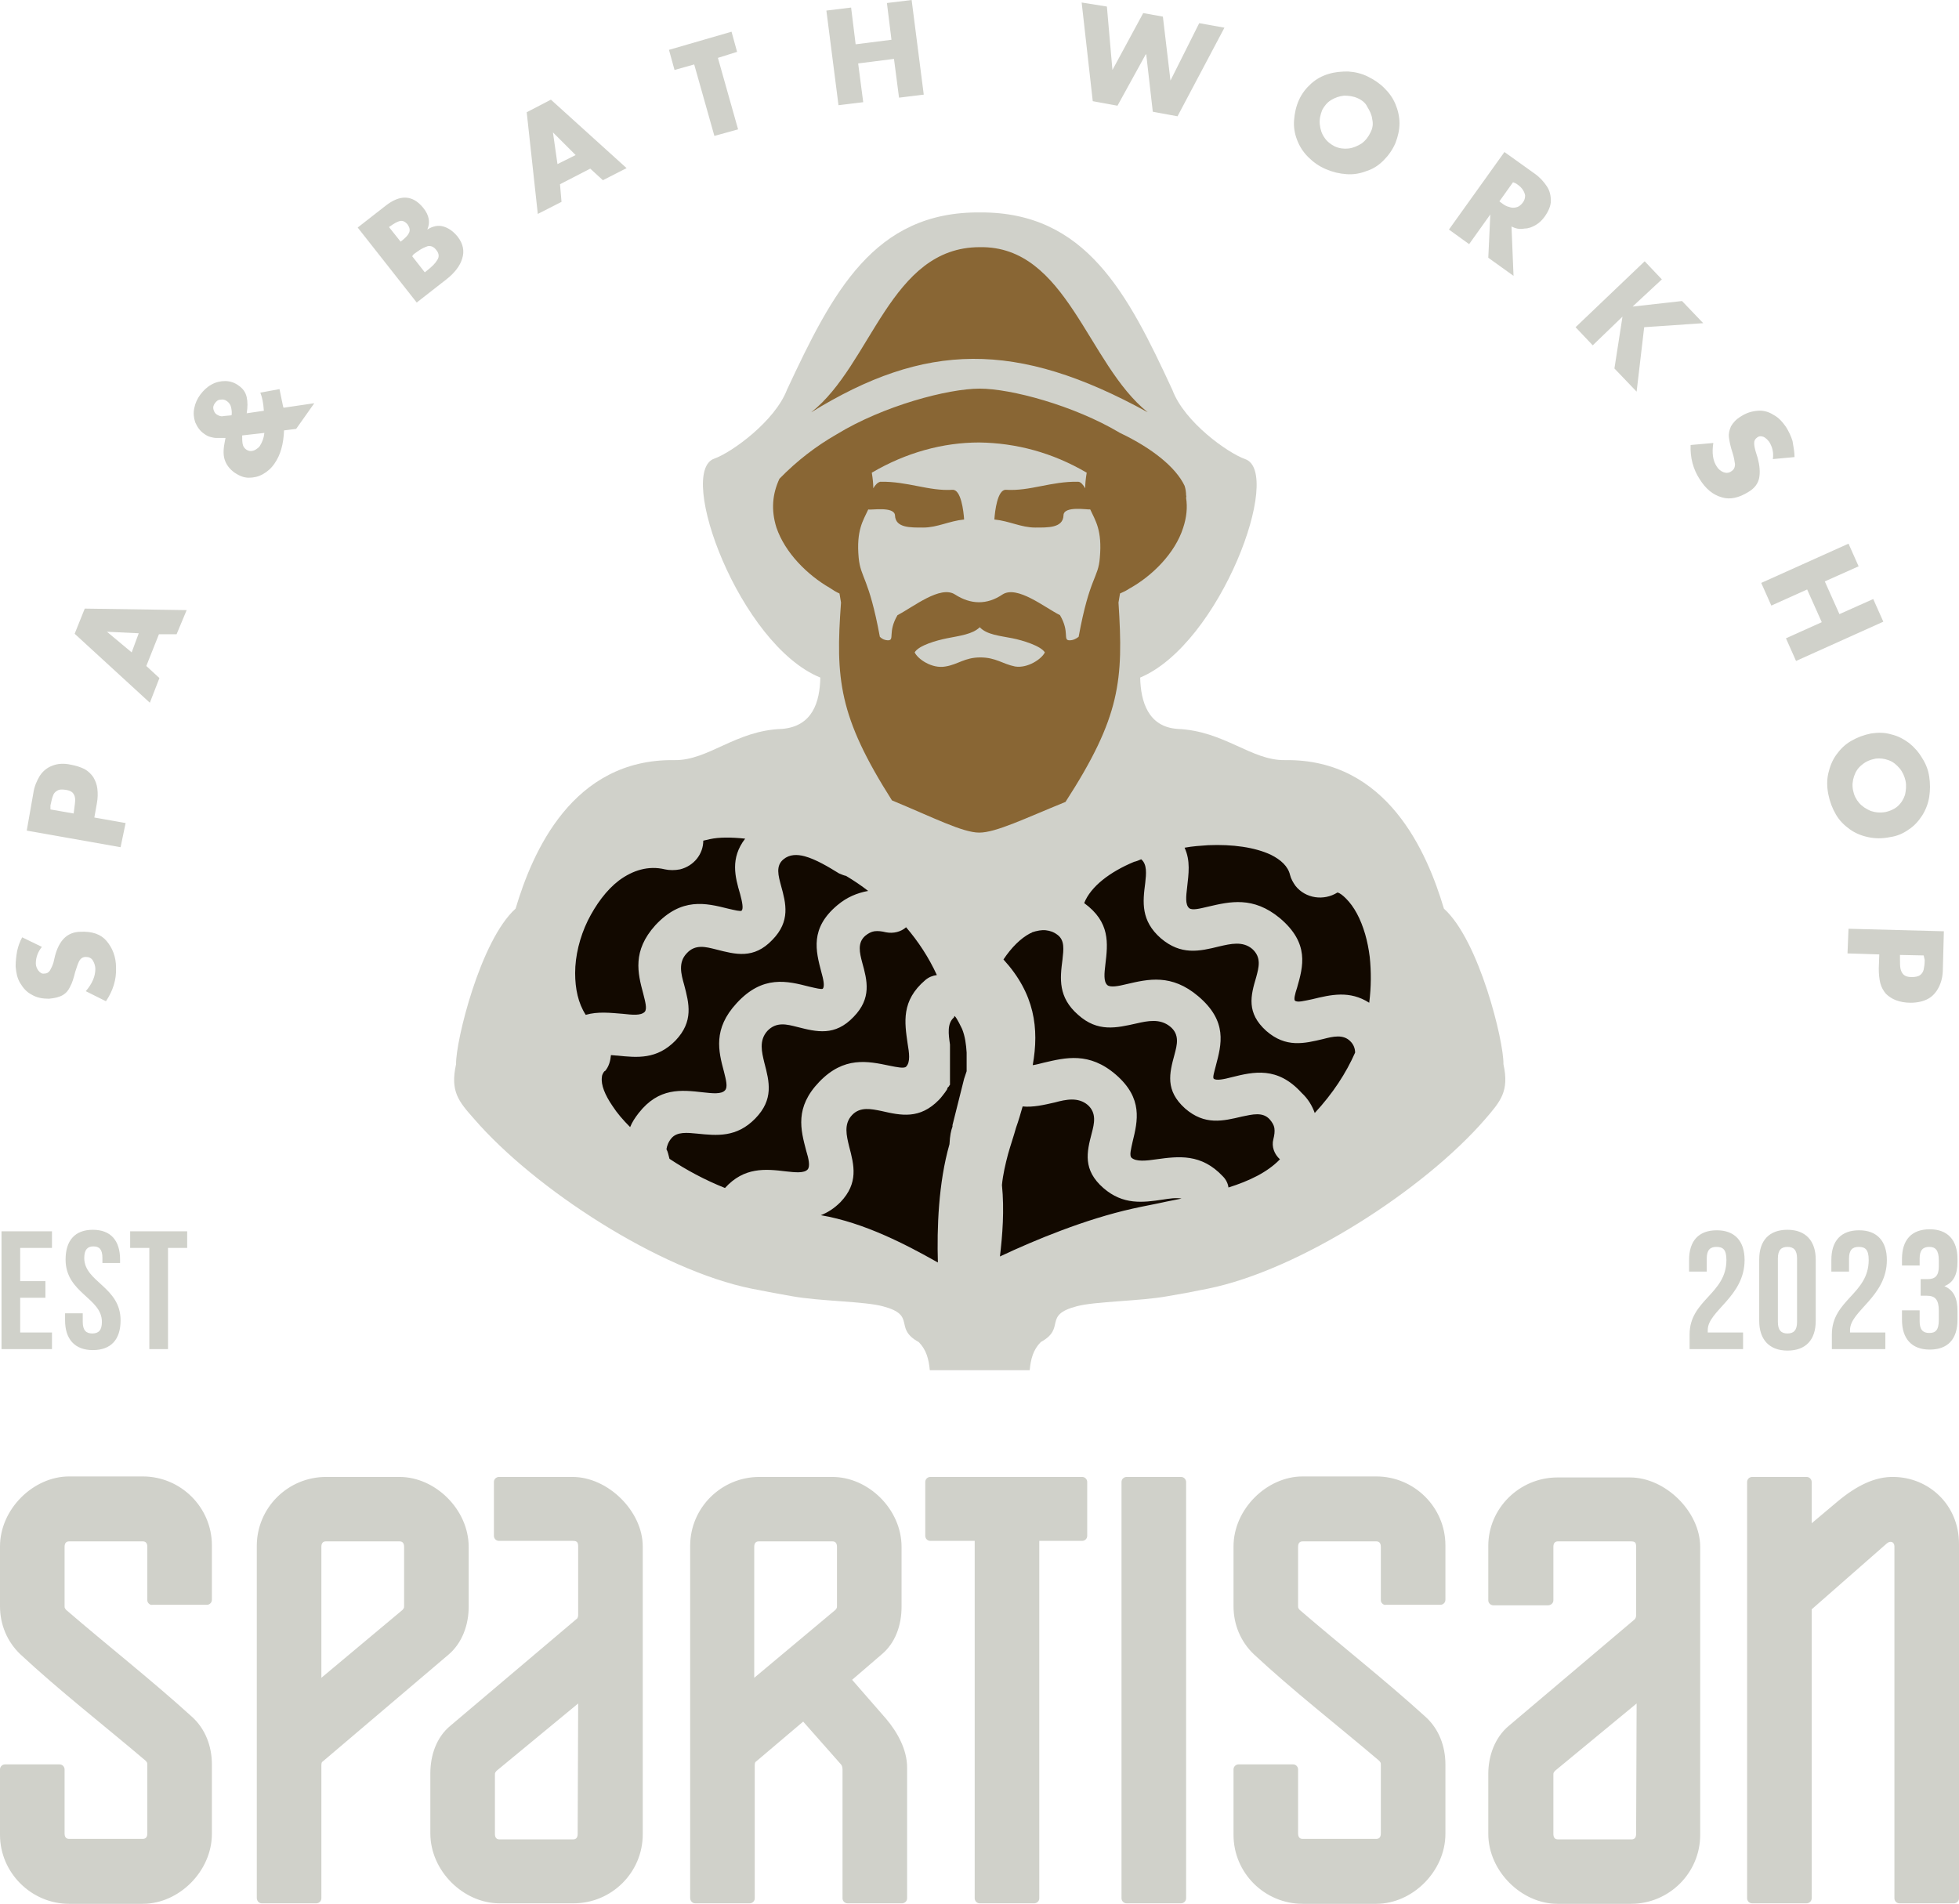 <svg width="178" height="173" viewBox="0 0 178 173" fill="none" xmlns="http://www.w3.org/2000/svg">
<path fill-rule="evenodd" clip-rule="evenodd" d="M174.791 86.82L172.637 86.775V87.14C172.637 87.506 172.637 87.781 172.682 88.01C172.728 88.238 172.82 88.421 172.958 88.558C173.095 88.696 173.324 88.787 173.691 88.787C174.012 88.787 174.287 88.741 174.47 88.604C174.654 88.467 174.745 88.284 174.791 88.101C174.837 87.872 174.883 87.598 174.883 87.232L174.791 86.82ZM167.961 84.396L176.625 84.624L176.533 88.055C176.533 88.696 176.396 89.245 176.166 89.702C175.937 90.159 175.616 90.525 175.204 90.754C174.791 90.983 174.241 91.12 173.599 91.12C173.095 91.12 172.637 91.029 172.27 90.891C171.903 90.754 171.582 90.525 171.353 90.297C171.124 90.022 170.941 89.702 170.849 89.336C170.757 88.97 170.711 88.513 170.711 88.01L170.757 86.729L167.869 86.637L167.961 84.396ZM173.141 70.947C173.049 70.536 172.866 70.124 172.591 69.804C172.316 69.484 171.995 69.209 171.582 69.072C171.216 68.935 170.803 68.889 170.436 68.935C169.932 69.026 169.519 69.209 169.199 69.484C168.832 69.758 168.603 70.124 168.465 70.536C168.328 70.947 168.282 71.359 168.373 71.817C168.465 72.274 168.648 72.64 168.924 72.96C169.199 73.28 169.565 73.509 169.978 73.692C170.39 73.829 170.849 73.875 171.353 73.784C171.72 73.692 172.087 73.555 172.407 73.28C172.728 73.006 172.958 72.64 173.095 72.228C173.187 71.817 173.233 71.359 173.141 70.947ZM175.295 70.581C175.387 71.176 175.387 71.817 175.295 72.411C175.204 73.006 174.975 73.6 174.654 74.104C174.333 74.607 173.92 75.064 173.416 75.385C172.912 75.75 172.362 75.979 171.72 76.071C171.032 76.208 170.39 76.208 169.749 76.071C169.107 75.933 168.557 75.705 168.053 75.339C167.548 74.973 167.136 74.561 166.815 74.012C166.494 73.463 166.265 72.869 166.127 72.182C165.99 71.496 165.99 70.856 166.127 70.261C166.265 69.667 166.494 69.072 166.861 68.569C167.227 68.066 167.64 67.654 168.19 67.334C168.74 67.013 169.336 66.785 170.024 66.647C170.665 66.556 171.261 66.556 171.857 66.739C172.453 66.876 172.958 67.151 173.462 67.517C173.92 67.883 174.333 68.34 174.654 68.889C174.975 69.392 175.204 69.941 175.295 70.581ZM165.806 52.833L167.136 55.806L170.207 54.434L171.124 56.493L163.193 60.061L162.277 58.002L165.531 56.538L164.202 53.565L160.947 55.029L160.03 52.97L167.961 49.402L168.878 51.461L165.806 52.833ZM163.056 41.535L161.085 41.718C161.176 41.123 161.039 40.62 160.764 40.162C160.626 39.979 160.443 39.796 160.26 39.705C160.03 39.613 159.847 39.613 159.664 39.751C159.48 39.888 159.389 40.025 159.389 40.254C159.389 40.483 159.434 40.711 159.526 41.032L159.71 41.626C159.893 42.312 159.939 42.907 159.847 43.41C159.755 43.913 159.434 44.371 158.884 44.691C158.013 45.24 157.188 45.423 156.455 45.194C155.63 44.965 154.988 44.416 154.438 43.547C153.842 42.633 153.567 41.58 153.613 40.437L155.676 40.254C155.538 41.169 155.63 41.855 155.996 42.404C156.134 42.633 156.363 42.815 156.592 42.907C156.822 42.998 157.097 42.998 157.326 42.815C157.555 42.678 157.647 42.45 157.647 42.175C157.601 41.901 157.555 41.535 157.417 41.123C157.234 40.574 157.142 40.117 157.097 39.751C157.051 39.385 157.142 39.065 157.28 38.744C157.463 38.424 157.738 38.104 158.197 37.83C158.701 37.509 159.159 37.372 159.71 37.326C160.214 37.281 160.718 37.418 161.131 37.692C161.589 37.921 161.956 38.333 162.277 38.79C162.506 39.156 162.735 39.613 162.873 40.071C162.964 40.62 163.056 41.077 163.056 41.535ZM148.341 27.858L152.833 27.354L154.759 29.367L149.395 29.733L148.708 35.588L146.691 33.484L147.424 28.772L144.72 31.38L143.161 29.733L149.441 23.741L151 25.387L148.341 27.858ZM137.477 16.559L136.239 18.297L136.422 18.434C136.652 18.617 136.881 18.755 137.11 18.8C137.339 18.892 137.523 18.892 137.752 18.846C137.981 18.8 138.164 18.663 138.348 18.434C138.531 18.206 138.577 17.977 138.577 17.748C138.531 17.52 138.439 17.337 138.302 17.154C138.164 16.971 137.935 16.788 137.706 16.651L137.477 16.559ZM137.339 20.584L137.523 25.067L135.23 23.42L135.414 19.486L133.489 22.185L131.655 20.859L136.697 13.814L139.448 15.781C139.906 16.102 140.273 16.513 140.548 16.925C140.823 17.337 140.915 17.794 140.915 18.252C140.915 18.709 140.686 19.212 140.365 19.669C140.135 19.99 139.86 20.264 139.54 20.447C139.219 20.63 138.898 20.767 138.531 20.767C138.073 20.859 137.706 20.767 137.339 20.584ZM123.358 8.92C122.945 8.737 122.533 8.691 122.12 8.691C121.707 8.737 121.295 8.874 120.928 9.103C120.561 9.332 120.332 9.652 120.149 9.972C119.965 10.429 119.874 10.841 119.92 11.299C119.965 11.756 120.103 12.168 120.332 12.488C120.561 12.854 120.928 13.128 121.295 13.311C121.707 13.494 122.12 13.54 122.533 13.494C122.945 13.448 123.358 13.265 123.724 13.037C124.091 12.762 124.366 12.396 124.55 11.985C124.733 11.619 124.779 11.253 124.687 10.841C124.641 10.429 124.458 10.063 124.229 9.698C124.091 9.377 123.77 9.103 123.358 8.92ZM124.275 6.953C124.825 7.227 125.329 7.548 125.787 8.005C126.246 8.462 126.567 8.92 126.796 9.469C127.025 10.018 127.162 10.612 127.162 11.207C127.162 11.802 127.025 12.396 126.796 12.991C126.521 13.631 126.154 14.135 125.696 14.592C125.237 15.049 124.733 15.37 124.137 15.553C123.541 15.781 122.945 15.873 122.349 15.827C121.707 15.781 121.112 15.644 120.47 15.37C119.828 15.095 119.324 14.729 118.865 14.272C118.407 13.814 118.086 13.311 117.857 12.717C117.628 12.122 117.536 11.527 117.582 10.933C117.628 10.292 117.765 9.652 118.04 9.057C118.315 8.462 118.682 8.005 119.14 7.593C119.599 7.182 120.103 6.907 120.699 6.724C121.295 6.541 121.891 6.496 122.487 6.496C123.129 6.541 123.724 6.678 124.275 6.953ZM100.575 0.595L101.079 6.358L103.875 1.189L105.663 1.51L106.351 7.319L108.964 2.104L111.256 2.516L106.993 10.567L104.746 10.155L104.15 4.94H104.105L101.537 9.606L99.291 9.194L98.283 0.229L100.575 0.595ZM77.746 4.025L81.001 3.614L80.588 0.274L82.834 0L83.935 8.6L81.688 8.874L81.23 5.352L77.975 5.764L78.434 9.286L76.188 9.56L75.087 0.961L77.334 0.686L77.746 4.025ZM65.231 5.26L67.065 11.756L64.911 12.351L63.077 5.855L61.289 6.358L60.785 4.529L66.469 2.882L66.974 4.712L65.231 5.26ZM52.304 14.089L50.242 12.03L50.654 14.912L52.304 14.089ZM53.634 15.324L50.883 16.742L51.021 18.343L48.866 19.441L47.858 10.201L50.058 9.057L56.934 15.278L54.78 16.376L53.634 15.324ZM35.343 20.63L36.398 21.957L36.581 21.819C36.856 21.591 37.085 21.362 37.177 21.133C37.269 20.904 37.223 20.676 37.039 20.401C36.81 20.127 36.581 20.035 36.352 20.081C36.123 20.127 35.802 20.31 35.481 20.539L35.343 20.63ZM40.615 25.342L37.864 27.491L32.501 20.676L35.022 18.709C36.352 17.657 37.498 17.703 38.461 18.892C39.011 19.578 39.102 20.218 38.827 20.859C39.331 20.539 39.836 20.447 40.294 20.584C40.752 20.722 41.165 20.996 41.578 21.499C42.082 22.14 42.219 22.826 41.99 23.512C41.807 24.152 41.303 24.793 40.615 25.342ZM37.452 23.283L38.598 24.747L38.827 24.564C39.286 24.198 39.561 23.924 39.744 23.603C39.927 23.329 39.882 23.009 39.652 22.734C39.423 22.414 39.148 22.323 38.873 22.368C38.598 22.46 38.277 22.597 37.91 22.872L37.59 23.1L37.452 23.283ZM26.909 38.973L25.808 39.11C25.763 40.345 25.488 41.352 24.937 42.129C24.662 42.541 24.296 42.861 23.883 43.09C23.471 43.319 23.058 43.41 22.599 43.41C22.141 43.41 21.729 43.227 21.316 42.953C20.812 42.587 20.537 42.175 20.399 41.718C20.262 41.26 20.308 40.666 20.445 40.025L20.491 39.796H20.17C19.941 39.796 19.757 39.796 19.62 39.796C19.482 39.796 19.299 39.751 19.116 39.705C18.932 39.659 18.749 39.568 18.566 39.431C18.153 39.156 17.924 38.79 17.74 38.378C17.603 37.967 17.557 37.555 17.649 37.098C17.74 36.64 17.924 36.228 18.199 35.862C18.474 35.497 18.795 35.176 19.207 34.948C19.62 34.719 20.032 34.627 20.445 34.627C20.903 34.627 21.316 34.765 21.683 35.039C22.095 35.314 22.325 35.679 22.416 36.091C22.508 36.503 22.508 37.006 22.416 37.555L23.975 37.326C23.929 36.64 23.837 36.137 23.654 35.679L25.396 35.359L25.717 36.915L25.763 37.052L28.559 36.64L26.909 38.973ZM21.041 37.738C21.087 37.464 21.041 37.235 20.995 37.006C20.949 36.777 20.812 36.594 20.628 36.457C20.445 36.32 20.262 36.274 20.032 36.32C19.803 36.32 19.666 36.457 19.528 36.64C19.391 36.823 19.345 37.006 19.391 37.189C19.436 37.372 19.528 37.555 19.666 37.647C19.803 37.738 19.987 37.83 20.17 37.83C20.399 37.784 20.674 37.784 21.041 37.738ZM24.021 39.339L22.004 39.568C22.004 39.842 22.004 40.117 22.049 40.345C22.095 40.574 22.187 40.711 22.37 40.849C22.508 40.94 22.645 40.986 22.783 40.986C22.92 40.986 23.104 40.94 23.241 40.849C23.379 40.757 23.516 40.666 23.608 40.528C23.837 40.162 23.975 39.796 24.021 39.339ZM12.606 57.545L9.718 57.407L11.964 59.283L12.606 57.545ZM14.44 57.636L13.294 60.518L14.486 61.616L13.615 63.857L6.784 57.59L7.701 55.303L16.961 55.441L16.044 57.636H14.44ZM4.584 73.555L6.693 73.921L6.739 73.555C6.784 73.189 6.83 72.914 6.83 72.686C6.83 72.457 6.784 72.274 6.647 72.091C6.509 71.908 6.28 71.817 5.959 71.771C5.638 71.725 5.363 71.725 5.18 71.862C4.997 71.954 4.859 72.137 4.813 72.32C4.722 72.503 4.676 72.823 4.584 73.189V73.555ZM10.956 76.986L2.43 75.476L3.026 72.091C3.117 71.451 3.346 70.947 3.621 70.49C3.896 70.078 4.263 69.758 4.767 69.575C5.226 69.392 5.776 69.346 6.418 69.484C6.922 69.575 7.335 69.712 7.701 69.895C8.022 70.078 8.297 70.353 8.481 70.627C8.664 70.947 8.801 71.268 8.847 71.679C8.893 72.091 8.893 72.503 8.801 73.006L8.572 74.287L11.414 74.79L10.956 76.986ZM2.017 85.174L3.805 86.043C3.438 86.5 3.255 87.003 3.255 87.552C3.255 87.781 3.346 88.01 3.484 88.192C3.621 88.376 3.805 88.513 4.034 88.467C4.263 88.467 4.401 88.376 4.538 88.192C4.63 88.01 4.767 87.781 4.859 87.461L4.997 86.866C5.18 86.18 5.455 85.631 5.822 85.265C6.189 84.899 6.693 84.67 7.335 84.67C8.389 84.624 9.168 84.899 9.672 85.494C10.223 86.134 10.543 86.957 10.543 87.918C10.589 89.016 10.268 90.022 9.627 90.983L7.793 90.068C8.389 89.382 8.664 88.696 8.664 88.055C8.664 87.781 8.572 87.506 8.435 87.278C8.297 87.049 8.068 86.957 7.793 86.957C7.518 86.957 7.335 87.095 7.197 87.323C7.059 87.598 6.968 87.918 6.83 88.33C6.693 88.879 6.555 89.336 6.372 89.656C6.234 89.977 6.005 90.251 5.684 90.434C5.363 90.617 4.951 90.708 4.447 90.754C3.851 90.754 3.346 90.663 2.888 90.388C2.43 90.159 2.109 89.793 1.834 89.336C1.559 88.879 1.467 88.376 1.421 87.827C1.421 87.369 1.467 86.912 1.559 86.409C1.65 85.997 1.788 85.585 2.017 85.174Z" fill="#D0D1CA"/>
<path fill-rule="evenodd" clip-rule="evenodd" d="M176.166 115.089C176.166 115.958 175.8 116.233 175.158 116.233H174.516V117.742H175.066C175.845 117.742 176.166 118.108 176.166 119.115V119.938C176.166 120.899 175.845 121.127 175.295 121.127C174.745 121.127 174.424 120.853 174.424 120.075V119.069H172.82V119.938C172.82 121.631 173.691 122.637 175.341 122.637C176.992 122.637 177.862 121.676 177.862 119.938V119.115C177.862 118.017 177.542 117.239 176.671 116.873C177.496 116.553 177.862 115.821 177.862 114.678V114.403C177.862 112.711 176.992 111.704 175.341 111.704C173.691 111.704 172.82 112.665 172.82 114.403V114.998H174.424V114.357C174.424 113.58 174.745 113.305 175.295 113.305C175.845 113.305 176.166 113.58 176.166 114.54V115.089ZM169.794 114.495C169.794 117.605 166.448 118.108 166.448 121.265V122.591H171.307V121.082H168.098C168.098 120.99 168.098 120.944 168.098 120.853C168.098 119.115 171.445 117.834 171.445 114.495C171.445 112.802 170.574 111.796 168.924 111.796C167.273 111.796 166.402 112.756 166.402 114.495V115.547H168.007V114.357C168.007 113.58 168.328 113.305 168.878 113.305C169.474 113.305 169.794 113.534 169.794 114.495ZM159.847 120.03C159.847 121.722 160.764 122.728 162.414 122.728C164.064 122.728 164.981 121.768 164.981 120.03V114.449C164.981 112.756 164.064 111.75 162.414 111.75C160.764 111.75 159.847 112.711 159.847 114.449V120.03ZM161.543 114.357C161.543 113.58 161.864 113.305 162.414 113.305C162.964 113.305 163.285 113.58 163.285 114.357V120.121C163.285 120.899 162.964 121.173 162.414 121.173C161.864 121.173 161.543 120.899 161.543 120.121V114.357ZM156.867 114.495C156.867 117.605 153.521 118.108 153.521 121.265V122.591H158.38V121.082H155.171C155.171 120.99 155.171 120.944 155.171 120.853C155.171 119.115 158.518 117.834 158.518 114.495C158.518 112.802 157.647 111.796 155.996 111.796C154.346 111.796 153.475 112.756 153.475 114.495V115.547H155.08V114.357C155.08 113.58 155.4 113.305 155.951 113.305C156.546 113.305 156.867 113.534 156.867 114.495ZM11.827 113.397H13.569V122.591H15.265V113.397H17.007V111.887H11.827V113.397ZM5.959 114.449C5.959 117.514 9.26 117.925 9.26 120.121C9.26 120.899 8.939 121.173 8.389 121.173C7.839 121.173 7.518 120.899 7.518 120.121V119.343H5.913V119.984C5.913 121.676 6.784 122.683 8.435 122.683C10.085 122.683 10.956 121.722 10.956 119.984C10.956 116.919 7.655 116.507 7.655 114.312C7.655 113.534 7.976 113.26 8.481 113.26C9.031 113.26 9.306 113.534 9.306 114.312V114.769H10.91V114.449C10.91 112.756 10.085 111.75 8.435 111.75C6.784 111.75 5.959 112.756 5.959 114.449ZM1.834 113.397H4.722V111.887H0.138V122.591H4.722V121.082H1.834V117.925H4.126V116.416H1.834V113.397Z" fill="#D0D1CA"/>
<path fill-rule="evenodd" clip-rule="evenodd" d="M83.476 121.951C84.164 122.637 84.393 123.506 84.485 124.512H93.561C93.653 123.506 93.882 122.637 94.57 121.951C96.907 120.67 94.707 119.526 97.824 118.703C99.52 118.246 103.554 118.246 106.076 117.788C107.176 117.605 108.414 117.377 109.743 117.102C118.132 115.41 129.455 108.045 134.955 101.687C136.331 100.086 137.156 99.171 136.606 96.701C136.652 94.642 134.405 85.448 131.197 82.566C129.684 77.489 126.062 68.935 116.757 69.072C113.685 69.118 111.256 66.419 106.993 66.236C104.334 66.053 103.646 63.766 103.6 61.57C110.889 58.505 116.619 42.907 113.135 41.718C111.577 41.169 107.634 38.378 106.534 35.451C102.454 26.622 98.65 19.258 89.069 19.303C79.396 19.212 75.637 26.577 71.512 35.405C70.412 38.287 66.469 41.123 64.911 41.672C61.427 42.861 67.203 58.597 74.537 61.57C74.491 63.766 73.85 66.007 71.053 66.236C66.836 66.373 64.361 69.118 61.289 69.072C51.983 68.935 48.362 77.489 46.849 82.566C43.641 85.448 41.394 94.642 41.44 96.701C40.89 99.171 41.669 100.086 43.09 101.687C48.591 108.045 59.914 115.41 68.303 117.102C69.678 117.377 70.916 117.605 71.97 117.788C74.491 118.246 78.525 118.246 80.222 118.703C83.339 119.526 81.138 120.67 83.476 121.951Z" fill="#D0D1CA"/>
<path fill-rule="evenodd" clip-rule="evenodd" d="M83.109 59.283C83.476 58.642 85.126 58.185 86.043 58.002C87.189 57.773 88.381 57.636 89.023 56.996C89.665 57.682 90.857 57.773 92.003 58.002C92.919 58.185 94.57 58.688 94.936 59.283C94.661 59.878 93.378 60.747 92.232 60.564C91.086 60.335 90.49 59.74 89.069 59.74C87.648 59.74 87.052 60.381 85.906 60.564C84.668 60.792 83.385 59.878 83.109 59.283ZM98.008 57.865C99.016 52.376 99.796 52.559 99.933 50.683C100.162 48.167 99.52 47.298 99.062 46.292C98.879 46.338 96.632 45.926 96.632 46.841C96.587 47.984 95.211 47.939 94.065 47.939C92.782 47.939 91.728 47.344 90.352 47.207C90.398 46.475 90.627 44.462 91.407 44.508C93.607 44.645 95.487 43.73 97.962 43.776C98.191 43.776 98.42 44.05 98.604 44.371C98.604 43.959 98.65 43.502 98.741 42.953C95.624 41.123 92.323 40.254 88.977 40.208C85.677 40.208 82.33 41.123 79.213 42.953C79.305 43.502 79.35 43.959 79.35 44.371C79.534 44.05 79.763 43.822 79.992 43.776C82.468 43.73 84.393 44.645 86.547 44.508C87.327 44.462 87.556 46.475 87.602 47.207C86.227 47.344 85.172 47.939 83.889 47.939C82.743 47.939 81.368 47.984 81.322 46.841C81.276 45.972 79.076 46.383 78.892 46.292C78.434 47.298 77.792 48.167 78.021 50.683C78.204 52.559 78.938 52.422 79.946 57.865C80.176 58.094 80.451 58.185 80.68 58.185C81.322 58.185 80.634 57.453 81.551 55.898C82.972 55.166 85.447 53.153 86.777 54.023C88.198 54.937 89.665 54.983 91.086 54.023C92.415 53.153 94.936 55.212 96.312 55.898C97.228 57.453 96.541 58.185 97.183 58.185C97.504 58.185 97.778 58.048 98.008 57.865ZM104.288 37.464C98.787 33.072 96.953 22.323 89.023 22.46C80.863 22.46 79.213 33.118 73.712 37.464C84.026 31.105 92.323 30.877 104.288 37.464ZM76.417 54.754C75.912 61.662 76.188 65.092 81.047 72.731C84.806 74.287 87.464 75.659 88.977 75.659C90.49 75.659 93.103 74.378 96.816 72.869C101.813 65.138 102.088 61.799 101.629 54.754C101.675 54.48 101.721 54.205 101.767 53.931C102.088 53.794 102.363 53.657 102.638 53.474C104.7 52.33 106.763 50.272 107.497 47.984C107.818 47.024 107.909 46.109 107.772 45.24C107.772 45.148 107.818 45.103 107.772 45.011C107.772 44.737 107.726 44.416 107.634 44.142C106.855 42.495 104.746 40.757 101.767 39.339C97.549 36.823 91.819 35.314 89.023 35.314C86.135 35.314 80.267 36.869 76.004 39.476C74.171 40.528 72.428 41.855 70.824 43.502C70.182 44.874 70.045 46.338 70.549 47.939C71.328 50.226 73.345 52.239 75.408 53.428C75.683 53.611 75.958 53.794 76.279 53.931C76.325 54.205 76.371 54.48 76.417 54.754Z" fill="#896634"/>
<path fill-rule="evenodd" clip-rule="evenodd" d="M124.412 91.12C124.595 89.656 124.595 88.284 124.458 86.957C124.366 86.225 124.229 85.539 124.045 84.899C123.633 83.481 123.037 82.383 122.303 81.651C122.028 81.377 121.753 81.148 121.524 81.102C120.286 81.88 118.636 81.651 117.719 80.508C117.49 80.188 117.307 79.867 117.215 79.501C117.032 78.724 116.39 78.129 115.473 77.672C114.006 76.986 111.989 76.711 109.789 76.802C109.101 76.848 108.368 76.894 107.634 77.031C108.184 78.221 108.001 79.41 107.864 80.645C107.772 81.422 107.68 82.2 108.047 82.52C108.322 82.749 109.01 82.566 109.789 82.383C111.76 81.926 113.869 81.422 116.298 83.435C119.003 85.722 118.407 87.826 117.857 89.748C117.673 90.297 117.536 90.846 117.673 90.937C117.903 91.12 118.544 90.937 119.232 90.8C120.928 90.388 122.624 89.977 124.412 91.12ZM119.461 101.138C121.112 99.354 122.303 97.524 123.129 95.649C123.129 95.283 122.991 94.917 122.716 94.642C122.074 93.956 121.112 94.185 120.241 94.413C118.499 94.825 116.848 95.237 115.061 93.682C113.227 92.035 113.639 90.48 114.144 88.787C114.373 87.918 114.648 87.003 113.777 86.225C112.906 85.494 111.806 85.768 110.797 85.997C108.964 86.454 107.313 86.82 105.48 85.265C103.646 83.664 103.83 81.971 104.059 80.233C104.15 79.41 104.242 78.541 103.692 78.083C103.463 78.175 103.279 78.266 103.05 78.312C100.85 79.227 99.108 80.553 98.512 82.063C100.896 83.801 100.666 85.722 100.437 87.644C100.346 88.421 100.254 89.199 100.621 89.519C100.896 89.748 101.629 89.611 102.363 89.428C104.334 88.97 106.442 88.467 108.872 90.525C111.577 92.812 110.981 94.917 110.476 96.838C110.339 97.387 110.156 97.936 110.293 98.027C110.522 98.21 111.21 98.073 111.898 97.89C113.915 97.387 116.069 96.884 118.269 99.308C118.865 99.857 119.232 100.497 119.461 101.138ZM92.919 100.543C92.736 101.184 92.553 101.824 92.323 102.464C92.094 103.288 91.819 104.065 91.59 104.889C91.361 105.758 91.132 106.718 91.04 107.679C91.269 109.966 91.086 112.253 90.857 114.175C94.065 112.665 98.604 110.79 102.913 109.829C103.921 109.6 104.976 109.417 105.984 109.189C106.442 109.097 106.901 109.006 107.359 108.914C106.855 108.823 106.259 108.914 105.663 109.006C103.83 109.28 102.042 109.509 100.254 107.953C98.374 106.307 98.741 104.706 99.2 102.967C99.429 102.098 99.658 101.138 98.833 100.406C97.962 99.674 96.862 99.903 95.853 100.177C94.845 100.406 93.882 100.635 92.919 100.543ZM93.607 84.808C92.736 85.265 91.911 86.088 91.177 87.186C94.02 90.297 94.432 93.453 93.836 96.792C94.157 96.746 94.478 96.655 94.845 96.564C96.816 96.106 98.97 95.557 101.4 97.661C103.875 99.811 103.371 101.87 102.913 103.745C102.775 104.386 102.592 105.026 102.821 105.209C103.234 105.575 104.15 105.483 105.067 105.346C107.084 105.072 109.147 104.797 111.118 106.901C111.393 107.176 111.577 107.542 111.622 107.908C113.502 107.313 115.152 106.535 116.298 105.346C115.794 104.889 115.519 104.203 115.702 103.516C115.794 103.15 115.84 102.83 115.794 102.51C115.748 102.236 115.611 102.007 115.381 101.732C114.74 101.001 113.777 101.275 112.86 101.458C111.118 101.87 109.468 102.281 107.68 100.726C105.847 99.079 106.259 97.524 106.717 95.832C106.947 94.962 107.222 94.002 106.305 93.27C105.388 92.538 104.288 92.767 103.279 92.996C101.446 93.407 99.75 93.819 97.962 92.218C96.128 90.617 96.312 88.924 96.541 87.186C96.632 86.317 96.77 85.448 96.082 84.945C95.716 84.67 95.395 84.579 95.028 84.533C94.661 84.487 94.203 84.579 93.79 84.716C93.745 84.762 93.653 84.808 93.607 84.808ZM67.707 76.208C66.423 76.071 65.323 76.071 64.498 76.254L63.902 76.391C63.902 77.58 63.077 78.678 61.794 78.998C61.335 79.09 60.831 79.09 60.418 78.998C58.906 78.632 57.484 79.09 56.247 80.004C55.101 80.874 54.138 82.2 53.405 83.664C52.671 85.174 52.259 86.866 52.259 88.421C52.259 89.839 52.534 91.166 53.221 92.218C54.321 91.898 55.467 92.035 56.613 92.126C57.439 92.218 58.218 92.309 58.585 91.943C58.814 91.669 58.63 91.028 58.447 90.297C57.943 88.421 57.439 86.409 59.547 84.076C61.931 81.514 64.131 82.063 66.148 82.566C66.744 82.703 67.294 82.841 67.386 82.749C67.569 82.566 67.432 81.926 67.249 81.24C66.79 79.684 66.332 77.992 67.707 76.208ZM60.831 105.3C62.343 106.307 64.04 107.222 65.873 107.953C67.615 106.032 69.541 106.215 71.42 106.444C72.245 106.535 73.07 106.627 73.391 106.261C73.62 105.987 73.483 105.3 73.254 104.568C72.749 102.647 72.199 100.635 74.445 98.302C76.692 95.969 78.846 96.426 80.817 96.838C81.505 96.975 82.147 97.112 82.33 96.929C82.743 96.518 82.605 95.649 82.468 94.825C82.193 92.904 81.872 90.937 84.072 89.062C84.393 88.787 84.76 88.65 85.126 88.604C84.393 87.003 83.43 85.539 82.33 84.259C81.872 84.67 81.184 84.853 80.496 84.716C80.13 84.624 79.763 84.579 79.442 84.624C79.167 84.67 78.892 84.808 78.617 85.036C77.884 85.677 78.113 86.591 78.342 87.461C78.8 89.107 79.213 90.708 77.563 92.401C75.867 94.185 74.216 93.773 72.428 93.316C71.512 93.087 70.549 92.812 69.724 93.682C68.945 94.551 69.22 95.603 69.449 96.564C69.907 98.302 70.32 99.903 68.624 101.641C66.928 103.379 65.14 103.196 63.352 103.013C62.435 102.922 61.518 102.83 61.014 103.425C60.739 103.745 60.602 104.111 60.556 104.431C60.693 104.66 60.739 104.98 60.831 105.3ZM87.785 92.035C87.739 91.943 87.694 91.852 87.648 91.76L87.785 92.035ZM87.877 92.309C87.831 92.218 87.785 92.126 87.739 92.035L87.877 92.309ZM86.547 102.373V102.236L87.602 98.027L87.831 97.341V95.969C87.831 95.877 87.831 95.786 87.831 95.649C87.785 94.917 87.694 94.185 87.418 93.499C87.373 93.407 87.327 93.316 87.281 93.224C87.235 93.133 87.189 93.041 87.143 92.95C87.006 92.721 86.914 92.492 86.731 92.309V92.355L86.685 92.401V92.447C86.043 92.996 86.181 93.956 86.318 94.917V98.576L86.272 98.622L86.227 98.713L86.089 98.851V98.896L86.043 98.988V99.034L85.952 99.125L85.906 99.216C85.722 99.445 85.539 99.72 85.31 99.948C83.568 101.732 81.872 101.366 80.084 100.955C79.167 100.772 78.159 100.543 77.425 101.321C76.646 102.144 76.921 103.196 77.15 104.157C77.609 105.895 78.021 107.496 76.371 109.234C75.775 109.829 75.179 110.195 74.583 110.424C78.571 111.11 82.376 113.122 85.218 114.723C85.126 111.613 85.264 107.496 86.272 103.974C86.318 103.15 86.41 102.739 86.547 102.373ZM54.917 97.341C54.78 97.524 54.688 97.707 54.688 97.89C54.596 98.576 54.963 99.491 55.651 100.497C56.063 101.138 56.613 101.778 57.255 102.419C57.439 101.961 57.714 101.549 58.035 101.138C59.868 98.805 61.885 99.034 63.902 99.262C64.727 99.354 65.552 99.445 65.873 99.079C66.148 98.805 65.965 98.119 65.782 97.387C65.277 95.511 64.773 93.499 66.928 91.166C69.311 88.558 71.558 89.153 73.529 89.656C74.125 89.793 74.675 89.931 74.766 89.839C74.95 89.611 74.812 88.97 74.629 88.33C74.125 86.409 73.575 84.35 76.096 82.246C76.967 81.514 77.884 81.148 78.846 80.965H78.892C78.25 80.462 77.563 80.004 76.875 79.593C76.646 79.547 76.463 79.456 76.233 79.364C75.271 78.769 74.125 78.083 73.116 77.809C72.428 77.626 71.741 77.626 71.191 78.083C70.457 78.678 70.732 79.593 70.962 80.462C71.42 82.109 71.833 83.71 70.182 85.402C68.486 87.186 66.836 86.729 65.048 86.271C64.131 86.043 63.169 85.768 62.389 86.637C61.61 87.461 61.885 88.513 62.16 89.473C62.619 91.212 63.031 92.812 61.381 94.551C59.685 96.289 57.897 96.106 56.109 95.923C55.926 95.923 55.697 95.877 55.513 95.877C55.467 96.38 55.33 96.929 54.963 97.341H54.917Z" fill="#120900"/>
<path fill-rule="evenodd" clip-rule="evenodd" d="M13.386 145.417V140.568C13.386 140.294 13.294 140.065 12.973 140.065H6.28C5.959 140.065 5.868 140.294 5.868 140.568V145.966C5.868 146.149 5.913 146.149 6.005 146.286C9.718 149.488 13.798 152.69 17.419 155.984C18.657 157.081 19.253 158.682 19.253 160.329V166.642C19.253 170.027 16.273 173 12.973 173H6.28C2.842 173 0 170.164 0 166.733V160.787C0 160.512 0.229 160.329 0.458 160.329H5.409C5.684 160.329 5.868 160.558 5.868 160.787V166.596C5.868 166.87 5.959 167.099 6.28 167.099H12.973C13.294 167.099 13.386 166.87 13.386 166.596V160.329C13.386 160.146 13.34 160.146 13.248 160.009C9.535 156.853 5.363 153.605 1.834 150.311C0.642 149.168 0 147.613 0 145.966V140.522C0 137.137 3.026 134.164 6.28 134.164H12.973C16.411 134.164 19.253 136.955 19.253 140.431V145.371C19.253 145.646 19.024 145.829 18.795 145.829H13.844C13.615 145.874 13.386 145.646 13.386 145.417ZM23.333 172.451C23.333 172.726 23.516 172.954 23.791 172.954H28.742C29.017 172.954 29.201 172.726 29.201 172.497V160.421C29.201 160.192 29.247 160.1 29.338 160.055L40.752 150.357C41.99 149.305 42.586 147.658 42.586 146.012V140.568C42.586 137.183 39.561 134.21 36.306 134.21H29.613C26.175 134.21 23.333 137 23.333 140.477V172.451ZM29.201 140.568C29.201 140.294 29.292 140.065 29.613 140.065H36.306C36.627 140.065 36.718 140.294 36.718 140.568V145.966C36.718 146.149 36.673 146.149 36.581 146.286L29.201 152.461V140.568ZM52.534 140.522C52.534 140.111 52.396 140.019 52.029 140.019H45.337C45.062 140.019 44.878 139.791 44.878 139.562V134.667C44.878 134.393 45.107 134.21 45.337 134.21H52.029C55.238 134.21 58.401 137.32 58.401 140.522V166.687C58.401 170.164 55.559 172.954 52.121 172.954H45.382C42.128 172.954 39.102 170.027 39.102 166.596V161.153C39.102 159.506 39.652 157.859 40.936 156.807L52.396 147.109C52.488 147.064 52.534 146.881 52.534 146.743V140.522ZM52.488 166.642C52.488 166.916 52.396 167.145 52.075 167.145H45.382C45.062 167.145 44.97 166.916 44.97 166.642V161.244C44.97 161.061 45.016 161.061 45.107 160.924L52.534 154.794L52.488 166.642ZM77.425 152.644L80.496 156.167C81.551 157.402 82.422 159.003 82.422 160.604V172.497C82.422 172.771 82.193 172.954 81.963 172.954H77.013C76.738 172.954 76.554 172.726 76.554 172.497V160.787C76.554 160.512 76.463 160.375 76.371 160.283L72.979 156.441L68.715 160.055C68.624 160.1 68.578 160.192 68.578 160.421V172.497C68.578 172.771 68.349 172.954 68.12 172.954H63.169C62.894 172.954 62.71 172.726 62.71 172.451V140.477C62.71 137 65.552 134.21 68.99 134.21H75.637C78.892 134.21 81.918 137.137 81.918 140.568V146.012C81.918 147.658 81.368 149.305 80.084 150.357L77.425 152.644ZM68.532 140.568C68.532 140.294 68.624 140.065 68.945 140.065H75.637C75.958 140.065 76.05 140.294 76.05 140.568V145.966C76.05 146.149 76.004 146.149 75.912 146.286L68.532 152.461V140.568ZM107.772 172.497C107.772 172.771 107.543 172.954 107.313 172.954H102.363C102.088 172.954 101.904 172.726 101.904 172.497V134.667C101.904 134.393 102.133 134.21 102.363 134.21H107.313C107.588 134.21 107.772 134.439 107.772 134.667V172.497ZM125.466 145.417V140.568C125.466 140.294 125.375 140.065 125.054 140.065H118.361C118.04 140.065 117.948 140.294 117.948 140.568V145.966C117.948 146.149 117.994 146.149 118.086 146.286C121.799 149.488 125.879 152.69 129.5 155.984C130.738 157.081 131.334 158.682 131.334 160.329V166.642C131.334 170.027 128.354 173 125.054 173H118.361C114.923 173 112.081 170.21 112.081 166.733V160.787C112.081 160.512 112.31 160.329 112.539 160.329H117.49C117.765 160.329 117.948 160.558 117.948 160.787V166.596C117.948 166.87 118.04 167.099 118.361 167.099H125.054C125.375 167.099 125.466 166.87 125.466 166.596V160.329C125.466 160.146 125.421 160.146 125.329 160.009C121.616 156.853 117.444 153.605 113.915 150.311C112.723 149.168 112.081 147.613 112.081 145.966V140.522C112.081 137.137 115.106 134.164 118.361 134.164H125.054C128.492 134.164 131.334 136.955 131.334 140.431V145.371C131.334 145.646 131.105 145.829 130.876 145.829H125.925C125.696 145.874 125.466 145.646 125.466 145.417ZM141.144 145.417V140.568C141.144 140.294 141.236 140.065 141.557 140.065H148.158C148.57 140.065 148.662 140.157 148.662 140.568V146.789C148.662 146.926 148.616 147.064 148.524 147.155L137.064 156.853C135.826 157.905 135.23 159.552 135.23 161.198V166.642C135.23 170.027 138.256 173 141.511 173H148.203C151.642 173 154.484 170.21 154.484 166.733V140.568C154.484 137.366 151.321 134.256 148.112 134.256H141.511C138.073 134.256 135.23 137.046 135.23 140.477V145.417C135.23 145.691 135.46 145.874 135.689 145.874H140.64C140.961 145.874 141.144 145.646 141.144 145.417ZM148.662 166.642C148.662 166.916 148.57 167.145 148.249 167.145H141.557C141.236 167.145 141.144 166.916 141.144 166.642V161.244C141.144 161.061 141.19 161.061 141.281 160.924L148.708 154.794L148.662 166.642ZM164.614 172.497C164.614 172.771 164.385 172.954 164.156 172.954H159.205C158.93 172.954 158.747 172.726 158.747 172.497V134.667C158.747 134.393 158.976 134.21 159.205 134.21H164.156C164.431 134.21 164.614 134.439 164.614 134.667V138.418L166.952 136.451C168.648 135.033 170.345 134.164 172.087 134.21C175.25 134.256 178 136.726 178 140.294V172.497C178 172.771 177.771 172.954 177.542 172.954H172.591C172.316 172.954 172.132 172.726 172.132 172.497V140.522C172.132 140.111 171.766 139.974 171.445 140.248L164.614 146.24V172.497ZM94.432 140.019V172.497C94.432 172.771 94.203 172.954 93.974 172.954H89.023C88.748 172.954 88.564 172.726 88.564 172.497V140.019H84.531C84.255 140.019 84.072 139.791 84.072 139.562V134.667C84.072 134.393 84.301 134.21 84.531 134.21H98.329C98.604 134.21 98.787 134.439 98.787 134.667V139.562C98.787 139.836 98.558 140.019 98.329 140.019H94.432Z" fill="#D0D1CA"/>
</svg>
